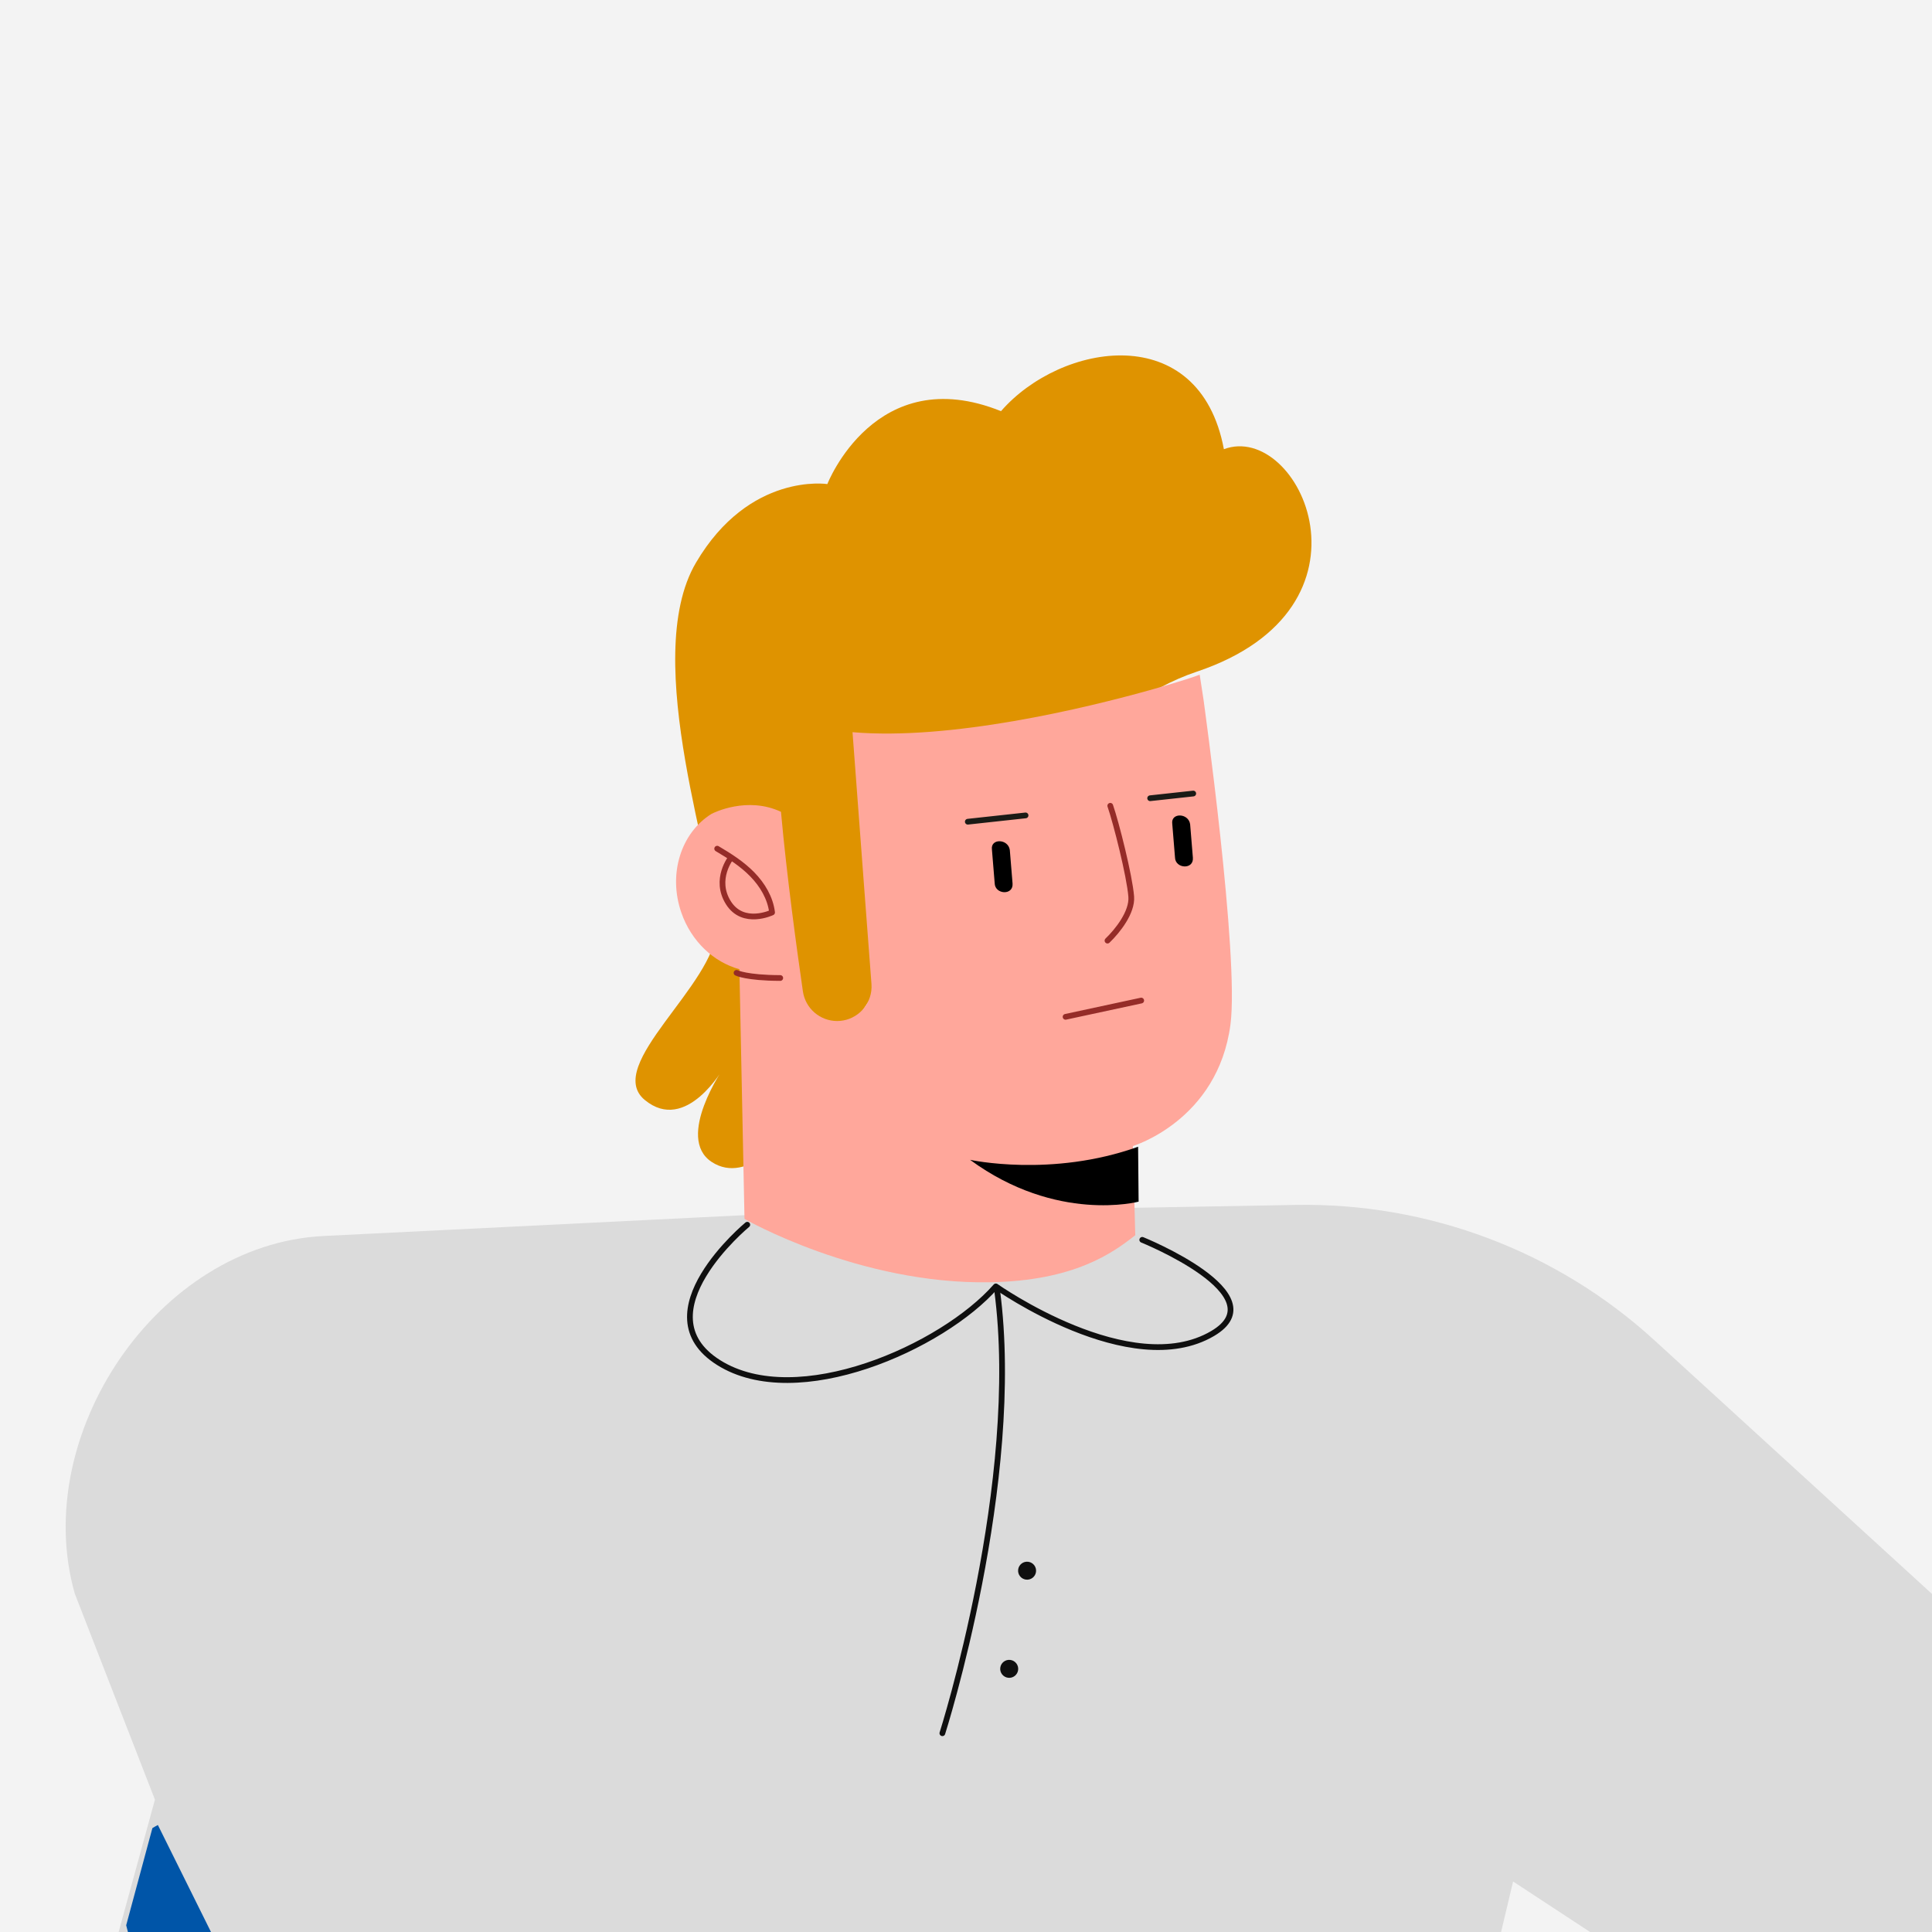 <svg width="336" height="336" viewBox="0 0 336 336" fill="none" xmlns="http://www.w3.org/2000/svg">
<g clip-path="url(#clip0_1151_2629)">
<rect width="336" height="336" fill="#0F0F0F" fill-opacity="0.05"/>
<path d="M451.877 227.083L383.816 355.386C373.078 375.623 346.948 382.214 327.647 369.55L263.148 327.214L237.507 435.015L132.639 421.277L125.943 424.183C118.318 426.823 110.097 427.319 102.197 425.616C94.297 423.913 87.029 420.078 81.202 414.539L1.942 404.155L26.946 312.981L20.386 296.124L13.002 277.139C5.193 249.604 27.382 216.388 56.29 214.955L103.266 212.631L131.639 211.225L225.32 209.551C248.385 209.143 270.729 217.561 287.67 233.042L341.128 281.893L375.39 192.244C376.372 193.991 378.444 195.701 381.943 197.101C384.475 198.104 386.92 199.31 389.253 200.707C401.716 208.233 403.529 217.767 410.738 221.31C422.89 227.282 429.436 222.713 436.524 225.188C437.15 225.406 437.758 225.67 438.344 225.979C445.245 229.589 449.232 230.959 451.877 227.083Z" fill="#DBDBDB"/>
<path d="M38.266 413.306C38.962 409.948 39.893 406.615 39.553 403.223C38.693 394.613 30.092 388.558 28.43 380.055C27.29 374.228 29.613 368.3 29.644 362.357C29.672 355.577 26.725 349.195 24.4 342.827C23.422 340.214 22.602 337.543 21.946 334.829L26.503 317.932C26.806 317.741 27.134 317.564 27.458 317.393L72.781 408.702C74.866 412.502 77.504 415.967 80.608 418.981L38.266 413.306Z" fill="#0055A8"/>
<path d="M129.96 212.997C129.96 212.997 111.339 228.394 124.988 236.976C138.637 245.558 163.92 234.295 173.192 223.72C173.192 223.72 196.638 240.301 210.894 231.914C222.31 225.193 198.655 215.625 198.655 215.625" stroke="#0F0F0F" stroke-width="0.997" stroke-linecap="round" stroke-linejoin="round"/>
<path d="M163.892 301.432C163.892 301.432 177.848 257.697 173.405 224.35" stroke="#0F0F0F" stroke-width="0.997" stroke-linecap="round" stroke-linejoin="round"/>
<path d="M178.419 274.713C179.276 274.827 180.062 274.226 180.175 273.37C180.288 272.515 179.685 271.728 178.829 271.614C177.972 271.5 177.186 272.101 177.073 272.957C176.959 273.813 177.562 274.599 178.419 274.713Z" fill="#0F0F0F"/>
<path d="M175.309 291.784C176.165 291.898 176.951 291.297 177.065 290.441C177.178 289.585 176.575 288.799 175.718 288.685C174.861 288.571 174.075 289.172 173.962 290.028C173.849 290.884 174.452 291.67 175.309 291.784Z" fill="#0F0F0F"/>
<path d="M137.183 196.898C137.183 196.898 130.137 206.278 123.76 202.069C117.382 197.86 125.912 185.61 125.912 185.61C125.912 185.61 119.358 197.289 112.125 191.29C104.893 185.291 124.469 171.218 124.637 161.451C124.806 151.684 111.116 114.714 121.038 97.859C130.325 82.081 143.886 84.187 143.886 84.187C143.886 84.187 152.238 62.701 174.088 71.506C184.524 59.512 208.604 55.498 212.85 78.122C225.965 73.189 241.366 105.708 208.064 116.838C174.762 127.968 137.183 196.898 137.183 196.898Z" fill="#DF9300"/>
<path d="M197.025 199.311L197.12 202.821L197.438 214.822C193.509 217.916 186.857 222.734 172.228 223.002C149.356 223.422 129.478 211.984 129.478 211.984L128.592 168.559C124.159 167.347 120.231 163.755 118.49 158.707C116.146 151.948 118.472 144.827 123.714 141.561L123.738 141.548C124.156 141.325 129.964 138.444 135.822 141.184C136.826 152.34 138.59 165.203 139.635 172.416C139.845 173.852 140.566 175.164 141.665 176.111C142.763 177.058 144.165 177.576 145.613 177.569C147.061 177.563 148.456 177.032 149.542 176.076C150.629 175.119 151.333 173.801 151.525 172.363C151.579 171.945 151.59 171.522 151.558 171.101C151.558 171.101 149.164 139.523 148.264 127.336C165.213 128.793 188.518 123.26 200.647 119.83C205.142 118.558 208.102 117.571 208.64 117.331C208.846 118.656 209.074 120.135 209.317 121.735C209.31 121.79 215.551 166.328 213.991 178.191C211.785 194.883 197.025 199.311 197.025 199.311Z" fill="#FFA79B"/>
<path d="M127.165 149.111C127.165 149.111 124.102 152.911 126.679 157.003C129.256 161.094 134.276 158.687 134.276 158.687C133.973 156.177 132.603 153.884 130.836 152.072C129.068 150.26 126.909 148.88 124.727 147.596" stroke="#952C28" stroke-width="0.997" stroke-linecap="round" stroke-linejoin="round"/>
<path d="M168.708 201.709C168.708 201.709 182.893 204.829 197.931 199.433L198.019 208.981C198.019 208.981 183.801 212.774 168.708 201.709Z" fill="black"/>
<path d="M128.094 169.192C128.094 169.192 129.786 170.071 135.695 170.087" stroke="#952C28" stroke-width="0.997" stroke-linecap="round" stroke-linejoin="round"/>
<path d="M175.62 147.826C175.777 149.688 175.94 151.798 176.097 153.66C176.259 155.771 173.024 155.58 172.988 153.591C172.83 151.729 172.668 149.619 172.511 147.757C172.227 145.773 175.336 145.842 175.62 147.826Z" fill="black"/>
<path d="M206.98 143.346C207.138 145.208 207.3 147.318 207.458 149.18C207.62 151.291 204.384 151.1 204.348 149.111C204.191 147.249 204.029 145.139 203.871 143.277C203.587 141.293 206.696 141.362 206.98 143.346Z" fill="black"/>
<path d="M193.09 140.136C194.113 143.086 196.455 152.338 196.737 155.938C196.941 158.648 194.371 161.897 192.608 163.586" stroke="#952C28" stroke-width="0.997" stroke-linecap="round" stroke-linejoin="round"/>
<path d="M168.313 142.906L178.358 141.811" stroke="#1A1B16" stroke-width="0.997" stroke-linecap="round" stroke-linejoin="round"/>
<path d="M200.027 138.823L207.521 138.006" stroke="#1A1B16" stroke-width="0.997" stroke-linecap="round" stroke-linejoin="round"/>
<path d="M185.316 176.84L198.471 174.009" stroke="#952C28" stroke-width="0.997" stroke-linecap="round" stroke-linejoin="round"/>
</g>
<defs>
<clipPath id="clip0_1151_2629">
<rect width="336" height="336" fill="white"/>
</clipPath>
</defs>
</svg>
